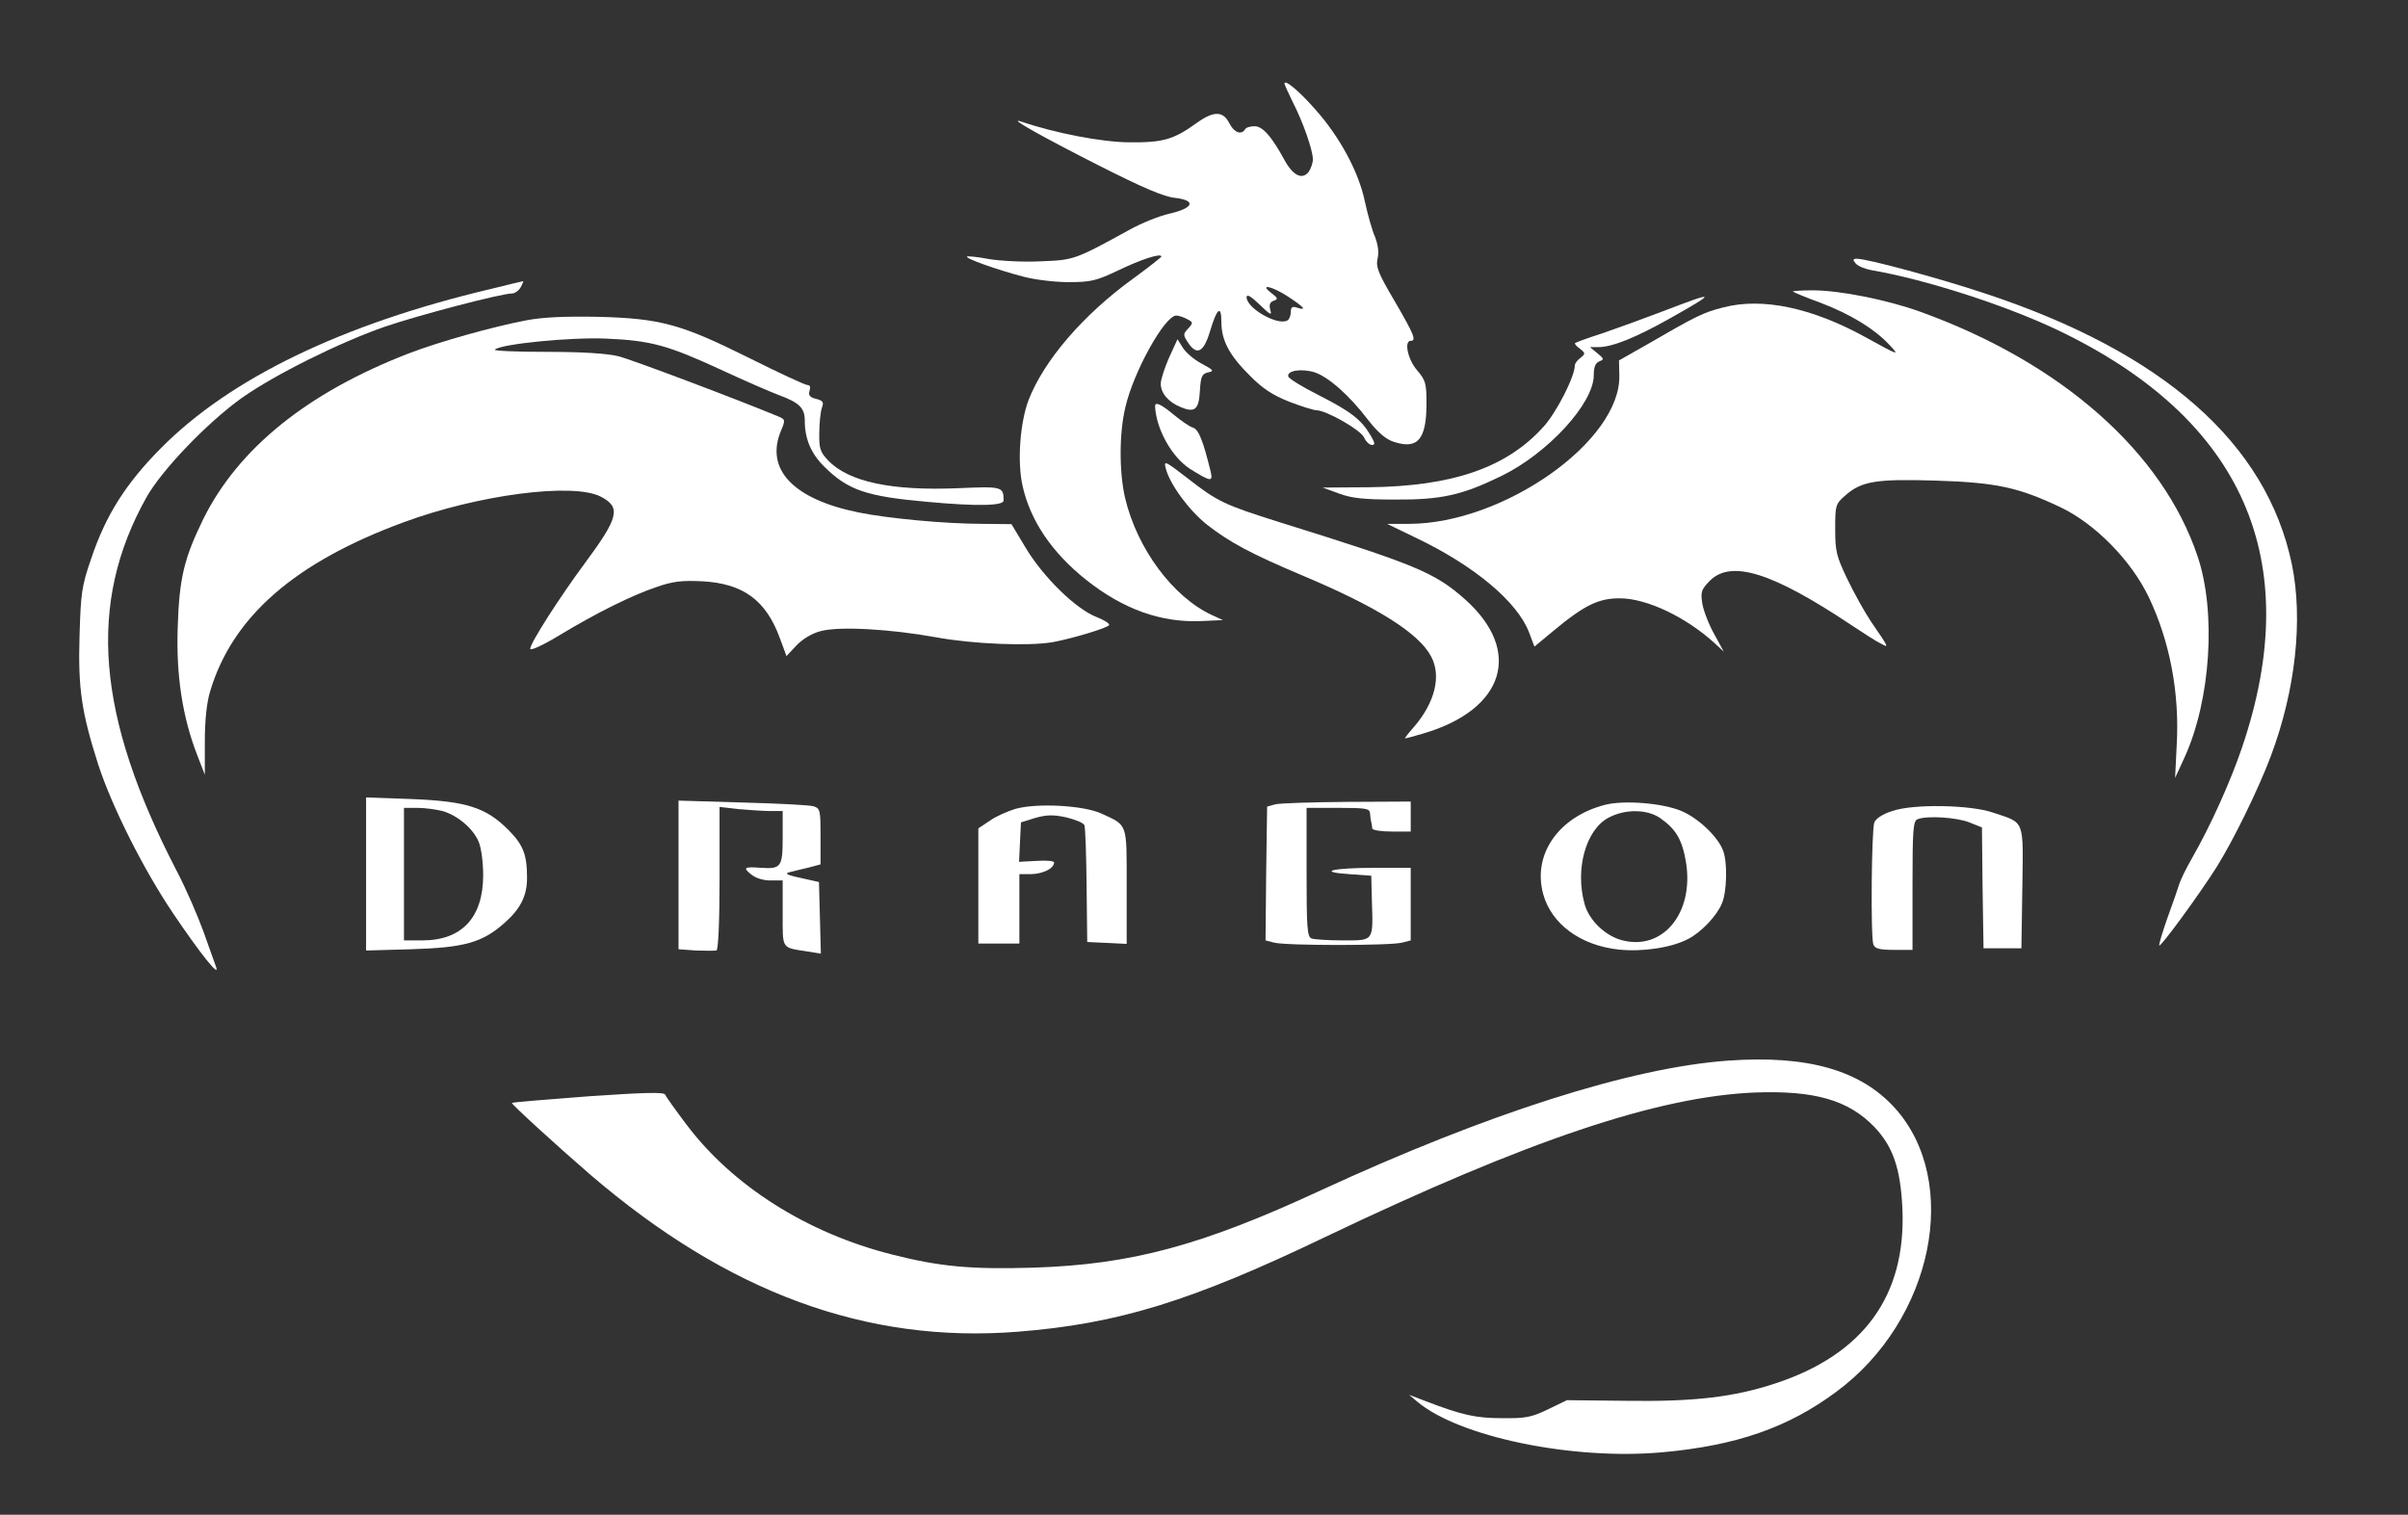 <?xml version="1.0" standalone="no"?>
<!DOCTYPE svg PUBLIC "-//W3C//DTD SVG 20010904//EN"
 "http://www.w3.org/TR/2001/REC-SVG-20010904/DTD/svg10.dtd">
<svg version="1.0" xmlns="http://www.w3.org/2000/svg"
 width="763pt" height="480pt" viewBox="0 0 763 480"
 preserveAspectRatio="xMidYMid meet">

<rect x="0" y="0" width="763" height="480" fill="#333333" stroke="none"/>

<g transform="translate(0,480) scale(0.1,-0.1)"
fill="#000000" stroke="none">
<path d="M4070 4535 c0 -3 12 -29 26 -58 33 -64 64 -153 64 -182 0 -11 -6 -29
-13 -39 -20 -27 -50 -13 -77 37 -41 75 -69 107 -95 107 -13 0 -27 -4 -30 -10
-12 -19 -35 -10 -50 20 -20 39 -50 39 -105 -1 -71 -51 -105 -61 -210 -60 -86
0 -237 29 -345 66 -46 15 72 -51 250 -141 134 -68 204 -98 238 -101 68 -8 60
-32 -17 -50 -32 -7 -89 -30 -125 -50 -175 -96 -177 -97 -282 -101 -54 -3 -128
1 -165 7 -36 7 -68 10 -70 8 -6 -6 96 -42 176 -63 36 -10 101 -18 145 -18 72
0 88 4 158 37 72 35 137 56 137 44 0 -2 -39 -33 -87 -68 -161 -116 -285 -261
-334 -387 -27 -72 -36 -195 -19 -271 24 -110 93 -212 201 -298 118 -94 239
-137 367 -131 l67 3 -35 16 c-123 57 -237 210 -275 371 -19 81 -19 206 1 288
26 113 125 290 161 290 8 0 23 -5 34 -11 20 -10 20 -12 4 -30 -16 -17 -17 -20
-1 -44 28 -43 50 -32 70 35 22 74 36 85 36 30 0 -58 25 -106 90 -170 41 -42
73 -62 125 -83 39 -15 78 -27 86 -27 31 0 140 -62 151 -86 6 -13 17 -24 25
-24 11 0 10 6 -4 30 -29 50 -63 76 -163 127 -52 26 -96 53 -98 60 -5 19 43 26
84 13 44 -15 110 -73 170 -152 30 -38 55 -60 80 -68 76 -25 104 7 104 122 0
64 -3 73 -30 105 -29 33 -42 93 -20 93 19 0 10 21 -51 126 -52 88 -60 108 -54
135 5 20 1 44 -8 68 -9 20 -23 70 -32 111 -19 94 -80 207 -158 294 -52 59 -97
96 -97 81z m13 -676 c50 -33 59 -44 27 -34 -15 5 -20 2 -20 -14 0 -11 -5 -23
-10 -26 -30 -19 -130 38 -130 73 0 11 13 4 41 -23 34 -33 40 -36 34 -17 -4 16
-2 24 11 29 14 5 14 8 -7 24 -42 32 3 22 54 -12z" fill="white"/>
<path d="M5880 3965 c7 -8 28 -17 49 -21 171 -29 425 -111 591 -190 588 -281
786 -729 584 -1323 -37 -109 -98 -244 -157 -348 -20 -34 -38 -72 -42 -85 -4
-13 -20 -60 -37 -106 -16 -46 -28 -85 -26 -88 5 -5 127 162 182 249 53 85 131
244 171 350 79 210 103 434 67 609 -80 383 -406 671 -972 858 -144 48 -373
110 -406 110 -13 0 -14 -3 -4 -15z" fill="white"/>
<path d="M1554 3884 c-470 -111 -825 -283 -1044 -504 -112 -113 -175 -213
-221 -350 -30 -87 -33 -108 -37 -246 -5 -167 7 -243 59 -406 43 -133 144 -334
238 -473 85 -126 148 -205 136 -170 -4 11 -22 61 -40 112 -18 50 -56 138 -86
195 -254 490 -283 846 -95 1182 49 87 192 236 302 315 105 74 310 176 454 226
105 36 368 105 402 105 9 0 22 9 28 20 6 11 9 20 8 19 -2 0 -48 -11 -104 -25z" fill="white"/>
<path d="M5681 3876 c2 -2 42 -19 89 -36 94 -36 169 -82 215 -131 36 -38 34
-37 -75 23 -169 93 -326 126 -449 94 -64 -16 -86 -27 -248 -121 l-83 -47 1
-48 c5 -207 -366 -469 -665 -470 l-71 0 93 -45 c184 -88 320 -202 357 -299
l17 -45 59 49 c100 83 145 105 214 104 84 -1 207 -59 299 -143 l28 -26 -30 55
c-17 30 -34 74 -38 97 -6 38 -3 45 24 73 68 67 198 26 447 -140 39 -26 81 -53
94 -59 27 -15 28 -16 -31 70 -20 30 -54 91 -75 135 -34 71 -38 87 -38 157 0
76 1 80 32 107 51 45 97 53 288 47 190 -6 260 -21 393 -84 110 -52 224 -168
280 -284 67 -140 99 -305 89 -473 l-5 -101 30 65 c83 182 101 461 41 638 -111
330 -432 613 -878 774 -105 38 -256 68 -341 68 -37 0 -65 -2 -63 -4z" fill="white"/>
<path d="M5270 3814 c-63 -24 -151 -56 -195 -71 -44 -14 -82 -28 -84 -30 -3
-2 4 -10 15 -18 18 -14 18 -16 2 -29 -10 -7 -18 -18 -18 -24 0 -35 -58 -149
-99 -194 -117 -130 -288 -189 -553 -192 l-147 -1 52 -19 c40 -15 81 -19 177
-19 147 -1 213 14 338 75 147 72 292 230 292 319 0 26 5 39 18 44 15 6 15 8
-7 26 l-23 19 26 0 c44 0 117 29 229 92 149 84 146 87 -23 22z" fill="white"/>
<path d="M1668 3785 c-106 -20 -277 -68 -373 -105 -321 -124 -540 -301 -651
-525 -61 -125 -76 -187 -81 -345 -5 -150 15 -282 62 -403 l24 -62 0 105 c0 68
6 124 17 160 71 236 268 408 613 535 235 87 534 126 623 82 67 -34 59 -66 -49
-212 -80 -108 -173 -253 -173 -271 0 -7 40 11 91 42 121 73 232 128 310 154
51 18 80 21 144 18 130 -7 202 -60 246 -180 l21 -57 32 34 c19 20 49 38 76 45
59 16 220 7 369 -20 115 -21 291 -28 366 -15 61 11 174 45 179 54 3 5 -15 16
-40 26 -65 25 -169 127 -224 219 l-45 75 -90 1 c-120 0 -300 17 -394 36 -208
42 -298 137 -246 260 14 33 13 35 -8 44 -135 56 -464 180 -507 191 -36 9 -116
14 -227 14 -94 0 -169 3 -165 7 18 18 242 40 352 35 142 -6 196 -21 363 -98
73 -34 156 -70 185 -81 65 -24 82 -41 82 -81 0 -58 20 -105 63 -147 74 -73
132 -93 322 -110 162 -15 245 -13 245 4 0 44 -5 45 -143 39 -212 -9 -348 20
-413 88 -25 26 -29 38 -28 87 0 31 4 67 8 79 7 19 4 23 -18 29 -20 5 -25 11
-21 25 4 12 2 19 -7 19 -7 0 -89 38 -183 85 -217 108 -282 126 -480 131 -104
2 -174 -1 -227 -11z" fill="white"/>
<path d="M3704 3666 c-14 -32 -26 -69 -26 -82 0 -30 24 -58 63 -74 45 -19 58
-8 61 52 3 45 6 53 26 58 20 4 18 7 -21 28 -23 12 -50 35 -59 50 l-17 27 -27
-59z" fill="white"/>
<path d="M3660 3513 c3 -72 53 -162 111 -199 66 -41 73 -42 65 -8 -24 98 -38
133 -56 139 -11 3 -38 22 -61 41 -40 33 -59 42 -59 27z" fill="white"/>
<path d="M3694 3315 c13 -50 74 -133 131 -178 72 -56 139 -92 305 -162 233
-98 367 -182 405 -256 33 -62 11 -147 -56 -224 -17 -19 -29 -35 -27 -35 2 0
29 7 59 16 257 76 314 261 132 424 -97 86 -155 110 -588 245 -178 56 -198 66
-294 141 -70 54 -74 56 -67 29z" fill="white"/>
<path d="M1160 2030 l0 -242 143 4 c167 5 225 21 294 82 52 45 73 87 73 144 0
74 -12 105 -60 153 -71 71 -133 90 -307 97 l-143 5 0 -243z m242 200 c48 -14
97 -55 115 -98 8 -19 14 -66 14 -105 0 -135 -68 -207 -193 -207 l-58 0 0 210
0 210 43 0 c23 0 59 -5 79 -10z" fill="white"/>
<path d="M2150 2027 l0 -235 55 -4 c30 -1 60 -1 65 0 6 2 10 90 10 229 l0 226
61 -7 c34 -3 79 -6 100 -6 l39 0 0 -84 c0 -93 -5 -100 -68 -96 -53 4 -59 1
-33 -20 14 -12 38 -20 62 -20 l39 0 0 -104 c0 -116 -5 -108 78 -121 l43 -7 -3
114 -3 113 -40 9 c-63 13 -73 18 -50 23 11 3 37 9 58 14 l37 10 0 88 c0 83 -1
89 -22 96 -13 4 -114 9 -225 12 l-203 6 0 -236z" fill="white"/>
<path d="M4040 2251 l-25 -7 -3 -212 -2 -212 27 -7 c37 -10 370 -10 406 0 l27
7 0 115 0 115 -114 0 c-135 0 -185 -13 -81 -20 l70 -5 2 -80 c4 -129 7 -125
-91 -125 -47 0 -91 3 -100 6 -14 5 -16 33 -16 210 l0 204 100 0 c88 0 100 -2
101 -17 1 -10 2 -22 4 -28 1 -5 3 -15 3 -20 1 -6 29 -10 62 -10 l60 0 0 48 0
47 -202 -1 c-112 -1 -214 -4 -228 -8z" fill="white"/>
<path d="M5087 2250 c-149 -38 -232 -158 -197 -284 26 -94 118 -162 239 -175
75 -8 167 6 219 33 42 21 92 74 108 113 16 37 18 130 4 167 -16 44 -78 103
-132 126 -59 25 -180 35 -241 20z m173 -42 c50 -35 70 -68 82 -139 27 -161
-73 -284 -204 -248 -52 14 -103 63 -117 114 -31 111 4 236 76 274 53 28 121
27 163 -1z" fill="white"/>
<path d="M3218 2237 c-26 -8 -63 -24 -82 -38 l-36 -24 0 -182 0 -183 65 0 65
0 0 110 0 110 38 0 c37 1 72 18 72 37 0 5 -25 7 -55 5 l-56 -3 3 63 3 62 45
14 c36 10 56 11 98 2 29 -7 56 -18 58 -25 3 -7 6 -93 7 -192 l2 -178 63 -3 62
-3 0 182 c0 204 4 192 -80 231 -57 26 -203 34 -272 15z" fill="white"/>
<path d="M5996 2230 c-30 -9 -52 -24 -57 -36 -9 -24 -12 -365 -3 -387 5 -13
19 -17 65 -17 l59 0 0 204 c0 177 2 205 16 210 30 12 124 6 164 -10 l40 -16 2
-192 3 -191 60 0 60 0 3 192 c3 219 9 204 -93 238 -72 25 -254 28 -319 5z" fill="white"/>
<path d="M5475 1439 c-307 -22 -761 -167 -1290 -411 -377 -175 -600 -235 -910
-245 -198 -6 -297 3 -450 42 -268 68 -504 217 -651 413 -34 45 -64 87 -66 93
-3 9 -67 7 -243 -5 -132 -10 -241 -19 -243 -21 -3 -3 145 -138 248 -227 436
-374 875 -536 1355 -498 317 25 549 96 976 301 643 307 1052 444 1359 457 190
7 297 -24 379 -109 59 -62 83 -131 89 -259 12 -276 -123 -462 -403 -554 -130
-43 -256 -58 -470 -55 l-190 2 -60 -29 c-52 -25 -71 -29 -145 -28 -84 0 -128
10 -240 53 l-55 21 25 -21 c132 -112 492 -187 778 -161 233 21 398 78 551 192
306 226 396 665 185 899 -109 120 -276 168 -529 150z" fill="white"/>
</g>
</svg>
